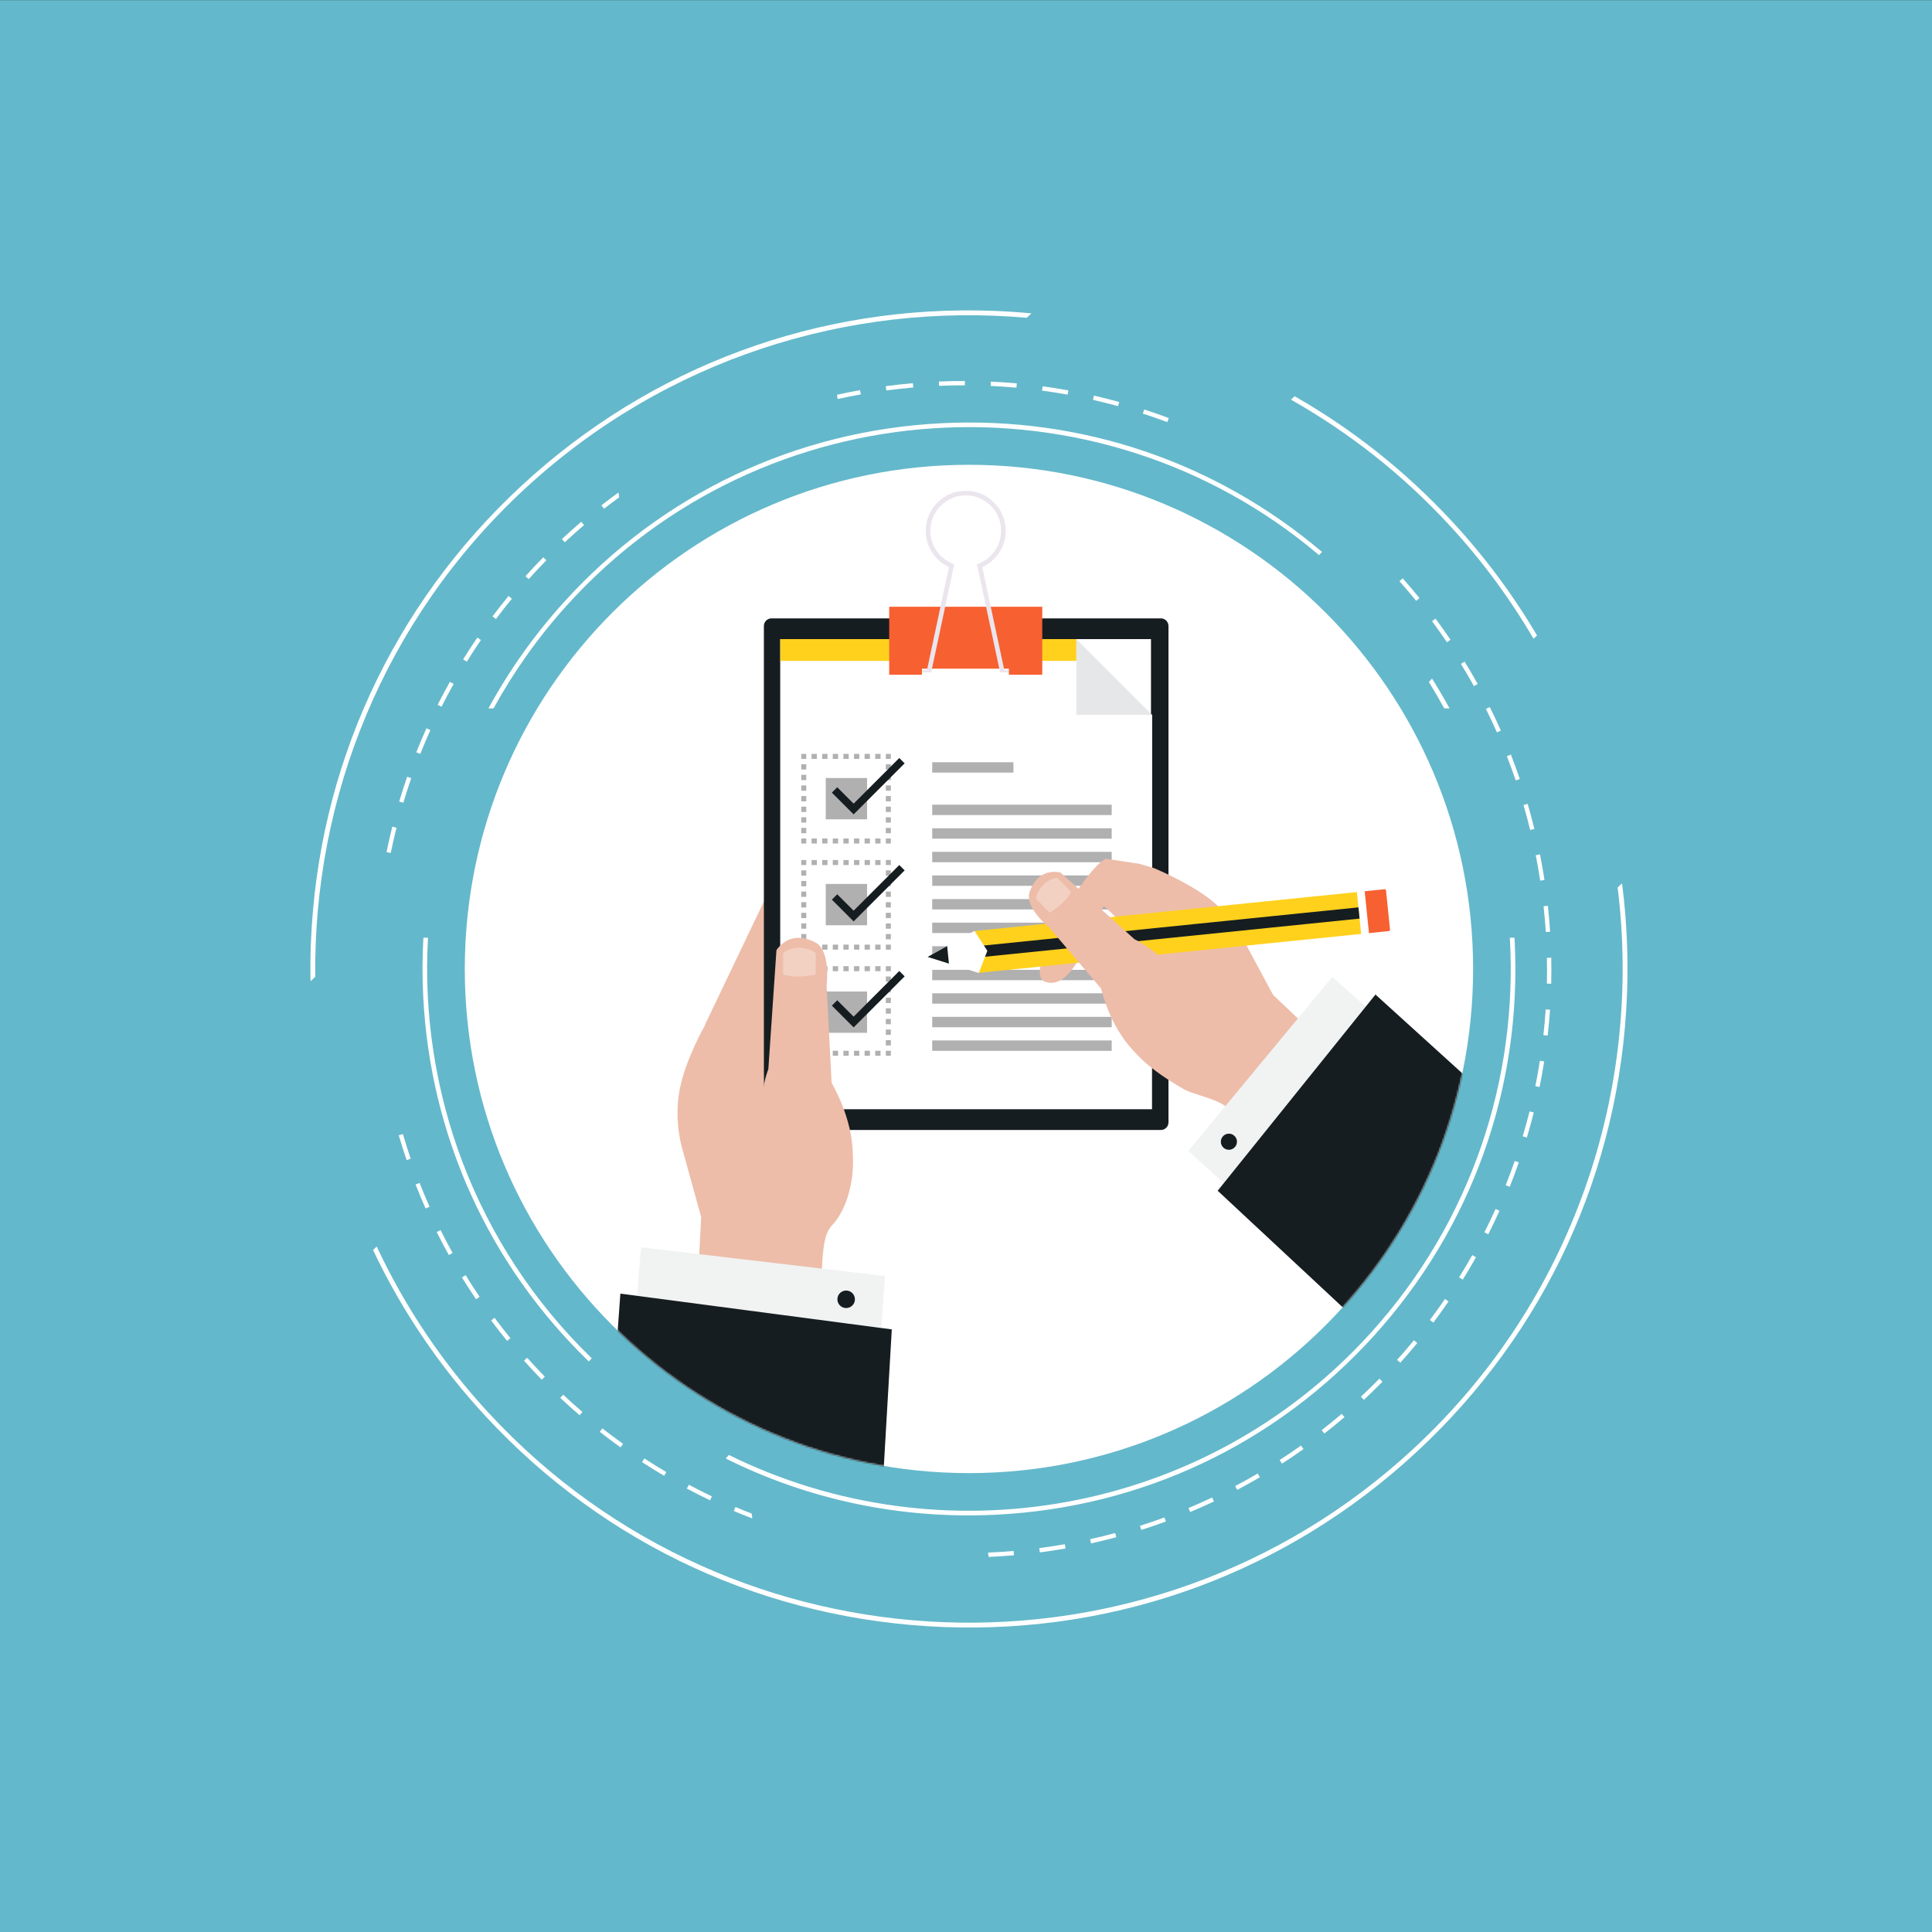 <?xml version="1.0" encoding="utf-8"?>
<!-- Generator: Adobe Illustrator 27.5.0, SVG Export Plug-In . SVG Version: 6.00 Build 0)  -->
<svg version="1.1" id="Layer_1" xmlns="http://www.w3.org/2000/svg" xmlns:xlink="http://www.w3.org/1999/xlink" x="0px" y="0px"
	 viewBox="0 0 1200 1200" style="enable-background:new 0 0 1200 1200;" xml:space="preserve">
<rect x="0" y="0" width="1200" height="1200" fill="#333333" stroke="none"/>
<g>
	<rect y="0.088" style="fill:#64B8CB;" width="1200" height="1200"/>
</g>
<g>
	<g>
		<path style="fill:#FFFFFF;" d="M195.813,606.714c-1.28-110.842,42.41-221.811,129.944-302.896
			c87.535-81.087,201.517-116.176,311.938-106.435l2.951-2.735c-7.686-0.724-15.417-1.261-23.194-1.557
			c-109.178-4.175-213.45,34.418-293.601,108.665c-80.154,74.25-126.598,175.271-130.773,284.451
			c-0.299,7.775-0.354,15.524-0.22,23.246L195.813,606.714z"/>
		<path style="fill:#FFFFFF;" d="M952.495,396.721l2.185-2.027c-14.829-25.151-32.454-48.9-52.776-70.833
			c-28.899-31.199-61.872-57.264-97.784-77.744l-2.284,2.116c35.615,20.115,68.761,45.963,98.009,77.536
			C920.336,347.887,937.857,371.708,952.495,396.721z"/>
		<path style="fill:#FFFFFF;" d="M1004.731,551.226c15.588,125.426-27.246,256.368-126.841,348.629
			c-164.328,152.223-421.861,142.377-574.084-21.955c-29.25-31.571-52.491-66.6-69.825-103.643l-2.287,2.115
			c17.68,37.373,41.149,72.237,70.05,103.434c74.251,80.162,175.27,126.603,284.447,130.773
			c109.182,4.179,213.454-34.41,293.606-108.665c80.156-74.246,126.596-175.267,130.772-284.448
			c0.889-23.212-0.176-46.2-3.088-68.788L1004.731,551.226z"/>
	</g>
	<g>
		<path style="fill:#FFFFFF;" d="M306.558,439.984c12.415-22.644,27.623-44.207,45.7-64.167
			c122.077-134.798,329.27-147.672,467.037-31.012l1.808-1.997c-65.937-55.904-149.302-84.245-236.06-79.949
			c-90.544,4.484-173.924,43.958-234.777,111.154c-18.415,20.333-34.08,42.478-46.879,65.971H306.558z"/>
		<path style="fill:#FFFFFF;" d="M265.838,582.428h-2.87c-0.663,11.975-0.722,24.05-0.12,36.192
			c4.296,86.753,40.732,166.918,102.878,227.007l1.806-1.997C294.81,773.226,260.47,677.079,265.838,582.428z"/>
		<path style="fill:#FFFFFF;" d="M900.32,439.984c-3.412-6.283-7.034-12.463-10.85-18.529l-1.975,2.178
			c3.352,5.375,6.521,10.832,9.545,16.352H900.32z"/>
		<path style="fill:#FFFFFF;" d="M940.657,582.428h-2.872c5.035,87-23.4,175.884-86.386,245.433
			C748.207,941.807,584.2,968.602,452.717,903.711l-1.975,2.181c51.446,25.666,108.873,37.846,167.872,34.923
			c90.544-4.481,173.921-43.958,234.78-111.15c60.851-67.192,91.898-154.066,87.414-244.611
			C940.767,584.178,940.706,583.303,940.657,582.428z"/>
	</g>
	<g>
		<path style="fill:#FFFFFF;" d="M739.226,939.144c4.95-2.07,9.918-4.273,14.768-6.559l-1.146-2.432
			c-4.811,2.269-9.746,4.46-14.656,6.511L739.226,939.144z"/>
		<path style="fill:#FFFFFF;" d="M307.191,818.527l-2.153,1.604c3.203,4.303,6.545,8.585,9.927,12.723l2.083-1.699
			C313.69,827.045,310.376,822.794,307.191,818.527z"/>
		<path style="fill:#FFFFFF;" d="M289.214,792.038l-2.29,1.41c2.806,4.552,5.751,9.111,8.76,13.538l2.223-1.509
			C294.923,801.078,291.999,796.559,289.214,792.038z"/>
		<path style="fill:#FFFFFF;" d="M250.244,704.381l-2.58,0.756c1.51,5.156,3.154,10.338,4.886,15.405l2.54-0.868
			C253.372,714.644,251.742,709.495,250.244,704.381z"/>
		<path style="fill:#FFFFFF;" d="M349.834,866.287l-1.839,1.958c3.902,3.662,7.948,7.293,12.019,10.793l1.75-2.034
			C357.722,873.528,353.707,869.922,349.834,866.287z"/>
		<path style="fill:#FFFFFF;" d="M273.648,764.041l-2.408,1.201c2.396,4.794,4.935,9.606,7.54,14.293l2.348-1.307
			C278.541,773.575,276.023,768.802,273.648,764.041z"/>
		<path style="fill:#FFFFFF;" d="M260.617,734.733l-2.501,0.984c1.96,4.995,4.056,10.009,6.233,14.903l2.454-1.088
			C264.646,744.672,262.563,739.694,260.617,734.733z"/>
		<path style="fill:#FFFFFF;" d="M708.883,950.254c5.113-1.618,10.258-3.371,15.293-5.216l-0.926-2.521
			c-4.995,1.829-10.103,3.573-15.181,5.176L708.883,950.254z"/>
		<path style="fill:#FFFFFF;" d="M645.506,961.572l0.349,2.666c5.32-0.699,10.695-1.525,15.973-2.455l-0.464-2.646
			C656.118,960.06,650.783,960.882,645.506,961.572z"/>
		<path style="fill:#FFFFFF;" d="M677.099,956.008l0.576,2.625c5.238-1.163,10.521-2.455,15.696-3.845l-0.694-2.593
			C687.538,953.569,682.297,954.856,677.099,956.008z"/>
		<path style="fill:#FFFFFF;" d="M374.157,887.185l-1.659,2.116c4.219,3.314,8.568,6.577,12.924,9.698l1.565-2.186
			C382.663,893.717,378.348,890.473,374.157,887.185z"/>
		<path style="fill:#FFFFFF;" d="M400.232,905.875l-1.468,2.251c4.494,2.931,9.114,5.801,13.734,8.532l1.366-2.314
			C409.281,911.632,404.695,908.787,400.232,905.875z"/>
		<path style="fill:#FFFFFF;" d="M466.885,940.109c-3.373-1.313-6.738-2.663-10.052-4.065l-1.048,2.474
			c3.784,1.608,7.642,3.142,11.494,4.627L466.885,940.109z"/>
		<path style="fill:#FFFFFF;" d="M427.859,922.208l-1.265,2.371c4.739,2.524,9.595,4.979,14.44,7.29l1.157-2.426
			C437.385,927.148,432.562,924.712,427.859,922.208z"/>
		<path style="fill:#FFFFFF;" d="M327.453,843.34l-2.005,1.791c3.57,3.993,7.278,7.968,11.02,11.804l1.923-1.878
			C334.675,851.25,330.996,847.306,327.453,843.34z"/>
		<path style="fill:#FFFFFF;" d="M317.939,371.872l-2.076-1.707c-3.409,4.153-6.767,8.43-9.976,12.712l2.154,1.612
			C311.223,380.24,314.556,375.995,317.939,371.872z"/>
		<path style="fill:#FFFFFF;" d="M361.026,324.082c-4.067,3.477-8.117,7.096-12.039,10.76l1.836,1.964
			c3.893-3.638,7.911-7.231,11.946-10.681L361.026,324.082z"/>
		<path style="fill:#FFFFFF;" d="M337.435,346.124c-3.746,3.824-7.464,7.785-11.048,11.782l1.999,1.796
			c3.56-3.967,7.247-7.903,10.966-11.696L337.435,346.124z"/>
		<path style="fill:#FFFFFF;" d="M384.157,305.892c-3.587,2.597-7.158,5.259-10.636,7.975l1.655,2.117
			c3.069-2.398,6.215-4.748,9.377-7.056L384.157,305.892z"/>
		<path style="fill:#FFFFFF;" d="M534.659,244.97l-0.47-2.646c-4.762,0.844-9.561,1.807-14.308,2.843l0.351,2.673
			C525.014,246.791,529.855,245.821,534.659,244.97z"/>
		<path style="fill:#FFFFFF;" d="M613.697,964.359l0.346,2.674c5.235-0.235,10.534-0.579,15.751-1.034l-0.233-2.68
			C624.308,963.78,618.966,964.129,613.697,964.359z"/>
		<path style="fill:#FFFFFF;" d="M296.478,396.021c-3.027,4.428-5.996,8.985-8.826,13.544l2.284,1.418
			c2.809-4.525,5.755-9.051,8.76-13.448L296.478,396.021z"/>
		<path style="fill:#FFFFFF;" d="M279.433,423.49c-2.622,4.674-5.181,9.476-7.601,14.277l2.4,1.211
			c2.404-4.765,4.941-9.53,7.543-14.171L279.433,423.49z"/>
		<path style="fill:#FFFFFF;" d="M243.66,513.462c-1.304,5.212-2.507,10.529-3.579,15.801l2.636,0.534
			c1.063-5.233,2.257-10.508,3.552-15.681L243.66,513.462z"/>
		<path style="fill:#FFFFFF;" d="M264.866,452.367c-2.204,4.897-4.327,9.911-6.31,14.9l2.495,0.992
			c1.973-4.951,4.08-9.927,6.268-14.788L264.866,452.367z"/>
		<path style="fill:#FFFFFF;" d="M252.907,482.435c-1.761,5.075-3.435,10.26-4.968,15.408l2.577,0.768
			c1.523-5.111,3.182-10.258,4.932-15.296L252.907,482.435z"/>
		<path style="fill:#FFFFFF;" d="M948.355,706.576c1.544-5.156,2.987-10.408,4.298-15.613l-2.608-0.655
			c-1.295,5.165-2.736,10.381-4.265,15.501L948.355,706.576z"/>
		<path style="fill:#FFFFFF;" d="M929.76,454.867l2.459-1.086c-2.171-4.898-4.485-9.818-6.879-14.626l-2.405,1.198
			C925.31,445.125,927.605,450.01,929.76,454.867z"/>
		<path style="fill:#FFFFFF;" d="M879.61,373.191l2.083-1.698c-3.388-4.156-6.909-8.291-10.47-12.288l-2.005,1.79
			C872.752,364.961,876.246,369.065,879.61,373.191z"/>
		<path style="fill:#FFFFFF;" d="M768.459,925.375c4.726-2.489,9.469-5.128,14.086-7.827l-1.356-2.32
			c-4.583,2.685-9.287,5.299-13.982,7.77L768.459,925.375z"/>
		<path style="fill:#FFFFFF;" d="M898.722,398.885l2.223-1.506c-2.999-4.434-6.142-8.857-9.332-13.155l-2.16,1.605
			C892.622,390.095,895.74,394.486,898.722,398.885z"/>
		<path style="fill:#FFFFFF;" d="M599.287,239.329l0.005-2.687c-5.357-0.012-10.792,0.102-16.159,0.329l0.117,2.684
			C588.573,239.429,593.969,239.319,599.287,239.329z"/>
		<path style="fill:#FFFFFF;" d="M550.514,242.519l0.779-0.105c5.296-0.69,10.663-1.271,15.951-1.728l-0.233-2.678
			c-5.326,0.461-10.729,1.047-16.07,1.743l-0.776,0.101L550.514,242.519z"/>
		<path style="fill:#FFFFFF;" d="M631.323,240.805l0.245-2.677c-5.341-0.484-10.768-0.853-16.121-1.1l-0.124,2.683
			C620.644,239.958,626.024,240.324,631.323,240.805z"/>
		<path style="fill:#FFFFFF;" d="M725.021,262.189l0.946-2.517c-5.05-1.887-10.191-3.683-15.287-5.335l-0.831,2.556
			C714.909,258.532,720.011,260.315,725.021,262.189z"/>
		<path style="fill:#FFFFFF;" d="M694.454,252.279l0.713-2.593c-5.166-1.425-10.452-2.755-15.709-3.956l-0.594,2.622
			C684.075,249.54,689.322,250.863,694.454,252.279z"/>
		<path style="fill:#FFFFFF;" d="M663.103,245.124l0.485-2.643c-5.286-0.961-10.658-1.814-15.963-2.534l-0.361,2.663
			C652.533,243.326,657.862,244.173,663.103,245.124z"/>
		<path style="fill:#FFFFFF;" d="M915.474,426.156l2.345-1.304c-2.6-4.686-5.333-9.369-8.126-13.922l-2.293,1.407
			C910.172,416.855,912.89,421.506,915.474,426.156z"/>
		<path style="fill:#FFFFFF;" d="M869.762,846.43c3.582-3.992,7.128-8.109,10.534-12.25l-2.078-1.709
			c-3.379,4.11-6.898,8.201-10.461,12.161L869.762,846.43z"/>
		<path style="fill:#FFFFFF;" d="M890.283,821.477c3.216-4.283,6.391-8.699,9.421-13.131l-2.214-1.521
			c-3.015,4.399-6.16,8.787-9.354,13.036L890.283,821.477z"/>
		<path style="fill:#FFFFFF;" d="M908.543,794.812c2.839-4.557,5.604-9.24,8.241-13.914l-2.345-1.319
			c-2.612,4.641-5.363,9.29-8.175,13.811L908.543,794.812z"/>
		<path style="fill:#FFFFFF;" d="M796.281,909.104c4.489-2.904,8.984-5.946,13.352-9.051l-1.553-2.194
			c-4.343,3.086-8.802,6.108-13.258,8.984L796.281,909.104z"/>
		<path style="fill:#FFFFFF;" d="M924.396,766.628c2.427-4.792,4.772-9.701,6.985-14.591l-2.453-1.108
			c-2.19,4.857-4.522,9.732-6.928,14.489L924.396,766.628z"/>
		<path style="fill:#FFFFFF;" d="M822.572,890.417c4.219-3.286,8.426-6.719,12.512-10.205l-1.744-2.046
			c-4.056,3.462-8.231,6.867-12.417,10.132L822.572,890.417z"/>
		<path style="fill:#FFFFFF;" d="M847.132,869.47c3.922-3.662,7.813-7.453,11.565-11.272l-1.92-1.883
			c-3.722,3.793-7.585,7.558-11.479,11.185L847.132,869.47z"/>
		<path style="fill:#FFFFFF;" d="M956.657,546.993l2.656-0.408c-0.815-5.326-1.756-10.68-2.79-15.914l-2.639,0.521
			C954.913,536.388,955.847,541.704,956.657,546.993z"/>
		<path style="fill:#FFFFFF;" d="M937.703,737.144c1.993-4.984,3.898-10.088,5.666-15.165l-2.539-0.883
			c-1.753,5.038-3.646,10.102-5.623,15.049L937.703,737.144z"/>
		<path style="fill:#FFFFFF;" d="M941.439,484.739l2.548-0.866c-1.731-5.078-3.6-10.185-5.55-15.176l-2.503,0.977
			C937.873,474.631,939.727,479.696,941.439,484.739z"/>
		<path style="fill:#FFFFFF;" d="M950.424,515.529l2.608-0.637c-1.268-5.202-2.675-10.455-4.177-15.608l-2.584,0.752
			C947.767,505.153,949.162,510.364,950.424,515.529z"/>
		<path style="fill:#FFFFFF;" d="M962.808,578.71c-0.339-5.326-0.813-10.742-1.397-16.098l-2.67,0.291
			c0.58,5.317,1.044,10.695,1.39,15.982L962.808,578.71z"/>
		<path style="fill:#FFFFFF;" d="M956.244,675.166c1.074-5.253,2.045-10.604,2.882-15.902l-2.654-0.42
			c-0.831,5.258-1.792,10.57-2.857,15.786L956.244,675.166z"/>
		<path style="fill:#FFFFFF;" d="M961.292,643.249c0.603-5.326,1.092-10.742,1.455-16.095l-2.684-0.181
			c-0.361,5.313-0.841,10.684-1.441,15.976L961.292,643.249z"/>
		<path style="fill:#FFFFFF;" d="M963.484,611.009c0.124-5.362,0.131-10.801,0.021-16.158l-2.688,0.058
			c0.109,5.317,0.101,10.713-0.021,16.039L963.484,611.009z"/>
	</g>
</g>
<path style="fill:#FFFFFF;" d="M914.975,601.837c0,172.942-140.199,313.141-313.14,313.141
	c-172.946,0-313.146-140.198-313.146-313.141c0-172.945,140.199-313.145,313.146-313.145
	C774.775,288.692,914.975,428.892,914.975,601.837z"/>
<defs>
	<filter id="Adobe_OpacityMaskFilter" filterUnits="userSpaceOnUse" x="372.99" y="304.823" width="598.755" height="670.641">
		<feColorMatrix  type="matrix" values="1 0 0 0 0  0 1 0 0 0  0 0 1 0 0  0 0 0 1 0"/>
	</filter>
</defs>
<mask maskUnits="userSpaceOnUse" x="372.99" y="304.823" width="598.755" height="670.641" id="SVGID_1_">
	<g style="filter:url(#Adobe_OpacityMaskFilter);">
		<path style="fill:#FFFFFF;" d="M914.975,601.837c0,172.942-140.199,313.141-313.14,313.141
			c-172.946,0-313.146-140.198-313.146-313.141c0-172.945,140.199-313.145,313.146-313.145
			C774.775,288.692,914.975,428.892,914.975,601.837z"/>
	</g>
</mask>
<g style="mask:url(#SVGID_1_);">
	<path style="fill:#EDBDA9;" d="M435.509,755.976l-1.561,30.358h44.884l-1.931-120.523l-2.647,8.924l0.518-10.074l0.121-11.985
		l1.836,2.475l-0.08-5.033c-1.242-2.069-0.818-38.805-0.818-38.805c1.02-4.833,30.51-53.887,15.69-59.275
		c-5.111-1.859-14.517-0.112-15.534,4.725l-37.942,79.368c-0.037,0.164-0.052,0.313-0.073,0.477c0,0-12.389,21.699-15.881,40.533
		c-3.622,19.54,1.65,36.245,1.65,36.245L435.509,755.976z"/>
	<g>
		<path style="fill:#161D21;" d="M725.76,697.131c0,2.596-2.121,4.719-4.718,4.719H479.179c-2.595,0-4.719-2.123-4.719-4.719
			V388.798c0-2.596,2.125-4.717,4.719-4.717h241.863c2.597,0,4.718,2.121,4.718,4.717V697.131z"/>
		<rect x="485.629" y="396.96" style="fill:#FFFFFF;" width="229.269" height="290.364"/>
		<g>
			<g>
				<polygon style="fill:#E6E7E8;" points="668.519,396.96 484.685,396.96 484.685,654.691 715.54,654.691 715.54,443.984 				"/>
			</g>
			<g>
				<polygon style="fill:#FFFFFF;" points="668.519,396.96 484.685,396.96 484.685,688.963 715.54,688.963 715.54,443.984 
					668.519,443.984 				"/>
			</g>
		</g>
		<g>
			<g>
				<rect x="579.016" y="473.439" style="fill:#B0B0B0;" width="50.446" height="6.444"/>
				<rect x="579.016" y="499.81" style="fill:#B0B0B0;" width="111.468" height="6.436"/>
				<rect x="579.016" y="514.459" style="fill:#B0B0B0;" width="111.468" height="6.446"/>
				<rect x="579.016" y="529.102" style="fill:#B0B0B0;" width="111.468" height="6.447"/>
				<rect x="579.016" y="543.752" style="fill:#B0B0B0;" width="111.468" height="6.447"/>
			</g>
			<g>
				<rect x="579.016" y="558.427" style="fill:#B0B0B0;" width="111.468" height="6.441"/>
				<rect x="579.016" y="573.074" style="fill:#B0B0B0;" width="111.468" height="6.445"/>
				<rect x="579.016" y="587.721" style="fill:#B0B0B0;" width="111.468" height="6.442"/>
				<rect x="579.016" y="602.373" style="fill:#B0B0B0;" width="111.468" height="6.444"/>
			</g>
			<g>
				<rect x="579.016" y="616.943" style="fill:#B0B0B0;" width="111.468" height="6.448"/>
				<rect x="579.016" y="631.598" style="fill:#B0B0B0;" width="111.468" height="6.44"/>
				<rect x="579.016" y="646.241" style="fill:#B0B0B0;" width="111.468" height="6.454"/>
			</g>
		</g>
		<rect x="484.685" y="396.96" style="fill:#FFD11D;" width="183.835" height="13.536"/>
		<g>
			<polygon style="fill:#EBE5EE;" points="578.375,417.654 572.625,417.654 572.625,416.228 578.682,416.228 			"/>
			<polygon style="fill:#EBE5EE;" points="621.182,417.654 626.693,417.654 626.693,416.228 620.879,416.228 			"/>
			<path style="fill:#F76031;" d="M552.297,376.857v42.246h20.337c0,0-0.006-3.772,0-3.788c0,0,54.032-0.001,54.032,0.025v3.763
				h20.705v-42.246H552.297z"/>
			<g>
				<path style="fill:#EBE5EE;" d="M589.405,352.172l-13.728,64.436h2.919l14.091-66.151l-1.107-0.45
					c-8.333-3.383-13.723-11.376-13.723-20.357c0-12.117,9.859-21.975,21.979-21.975c12.119,0,21.974,9.858,21.974,21.975
					c0,9.051-5.446,17.063-13.87,20.411l-1.118,0.447l14.141,66.1h2.916l-13.773-64.368c8.885-4.029,14.56-12.769,14.56-22.59
					c0-13.691-11.134-24.827-24.828-24.827c-13.691,0-24.833,11.135-24.833,24.827C575.003,339.397,580.617,348.112,589.405,352.172
					z"/>
			</g>
		</g>
		<g>
			<g>
				<g>
					<g>
						<rect x="550.21" y="600.109" style="fill:#B0B0B0;" width="3.115" height="3.111"/>
					</g>
					<g>
						<path style="fill:#B0B0B0;" d="M553.325,606.517v3.294h-3.115v-3.294H553.325z M553.325,613.107v3.296h-3.115v-3.296H553.325z
							 M553.325,619.698v3.296h-3.115v-3.296H553.325z M553.325,626.291v3.292h-3.115v-3.292H553.325z M553.325,632.88v3.296h-3.115
							v-3.296H553.325z M553.325,639.47v3.299h-3.115v-3.299H553.325z M553.325,646.063v3.292h-3.115v-3.292H553.325z"/>
					</g>
					<g>
						<rect x="550.21" y="652.65" style="fill:#B0B0B0;" width="3.115" height="3.113"/>
					</g>
					<g>
						<path style="fill:#B0B0B0;" d="M546.916,652.65v3.113h-3.295v-3.113H546.916z M540.327,652.65v3.113h-3.297v-3.113H540.327z
							 M533.734,652.65v3.113h-3.295v-3.113H533.734z M527.146,652.65v3.113h-3.297v-3.113H527.146z M520.556,652.65v3.113h-3.297
							v-3.113H520.556z M513.961,652.65v3.113h-3.294v-3.113H513.961z M507.371,652.65v3.113h-3.294v-3.113H507.371z"/>
					</g>
					<g>
						<rect x="497.669" y="652.65" style="fill:#B0B0B0;" width="3.114" height="3.113"/>
					</g>
					<g>
						<path style="fill:#B0B0B0;" d="M500.783,606.517v3.294h-3.114v-3.294H500.783z M500.783,613.107v3.296h-3.114v-3.296H500.783z
							 M500.783,619.698v3.296h-3.114v-3.296H500.783z M500.783,626.291v3.295h-3.114v-3.295H500.783z M500.783,632.88v3.296h-3.114
							v-3.296H500.783z M500.783,639.47v3.299h-3.114v-3.299H500.783z M500.783,646.063v3.292h-3.114v-3.292H500.783z"/>
					</g>
					<g>
						<rect x="497.669" y="600.109" style="fill:#B0B0B0;" width="3.114" height="3.111"/>
					</g>
					<g>
						<path style="fill:#B0B0B0;" d="M546.916,600.109v3.111h-3.295v-3.111H546.916z M540.327,600.109v3.111h-3.297v-3.111H540.327z
							 M533.734,600.109v3.111h-3.295v-3.111H533.734z M527.144,600.109v3.111h-3.294v-3.111H527.144z M520.556,600.109v3.111
							h-3.297v-3.111H520.556z M513.961,600.109v3.111h-3.294v-3.111H513.961z M507.371,600.109v3.111h-3.294v-3.111H507.371z"/>
					</g>
				</g>
				<g>
					<g>
						<rect x="550.21" y="534.185" style="fill:#B0B0B0;" width="3.115" height="3.113"/>
					</g>
					<g>
						<path style="fill:#B0B0B0;" d="M553.325,540.59v3.298h-3.115v-3.298H553.325z M553.325,547.183v3.296h-3.115v-3.296H553.325z
							 M553.325,553.771v3.296h-3.115v-3.296H553.325z M553.325,560.364v3.297h-3.115v-3.297H553.325z M553.325,566.955v3.298
							h-3.115v-3.298H553.325z M553.325,573.547v3.296h-3.115v-3.296H553.325z M553.325,580.138v3.296h-3.115v-3.296H553.325z"/>
					</g>
					<g>
						<rect x="550.21" y="586.729" style="fill:#B0B0B0;" width="3.115" height="3.112"/>
					</g>
					<g>
						<path style="fill:#B0B0B0;" d="M546.916,586.729v3.112h-3.295v-3.112H546.916z M540.327,586.729v3.112h-3.297v-3.112H540.327z
							 M533.734,586.729v3.112h-3.295v-3.112H533.734z M527.146,586.729v3.112h-3.297v-3.112H527.146z M520.556,586.729v3.112
							h-3.297v-3.112H520.556z M513.961,586.729v3.112h-3.294v-3.112H513.961z M507.371,586.729v3.112h-3.294v-3.112H507.371z"/>
					</g>
					<g>
						<rect x="497.669" y="586.729" style="fill:#B0B0B0;" width="3.114" height="3.112"/>
					</g>
					<g>
						<path style="fill:#B0B0B0;" d="M500.783,540.59v3.298h-3.114v-3.298H500.783z M500.783,547.183v3.296h-3.114v-3.296H500.783z
							 M500.783,553.771v3.296h-3.114v-3.296H500.783z M500.783,560.364v3.297h-3.114v-3.297H500.783z M500.783,566.955v3.298
							h-3.114v-3.298H500.783z M500.783,573.547v3.296h-3.114v-3.296H500.783z M500.783,580.138v3.296h-3.114v-3.296H500.783z"/>
					</g>
					<g>
						<rect x="497.669" y="534.185" style="fill:#B0B0B0;" width="3.114" height="3.113"/>
					</g>
					<g>
						<path style="fill:#B0B0B0;" d="M546.916,534.185v3.113h-3.295v-3.113H546.916z M540.327,534.185v3.113h-3.297v-3.113H540.327z
							 M533.734,534.185v3.113h-3.295v-3.113H533.734z M527.144,534.185v3.113h-3.294v-3.113H527.144z M520.556,534.185v3.113
							h-3.297v-3.113H520.556z M513.961,534.185v3.113h-3.294v-3.113H513.961z M507.371,534.185v3.113h-3.294v-3.113H507.371z"/>
					</g>
				</g>
				<g>
					<g>
						<rect x="550.21" y="468.26" style="fill:#B0B0B0;" width="3.115" height="3.114"/>
					</g>
					<g>
						<path style="fill:#B0B0B0;" d="M553.325,474.67v3.297h-3.115v-3.297H553.325z M553.325,481.258v3.296h-3.115v-3.296H553.325z
							 M553.325,487.851v3.294h-3.115v-3.294H553.325z M553.325,494.44v3.294h-3.115v-3.294H553.325z M553.325,501.032v3.296h-3.115
							v-3.296H553.325z M553.325,507.624v3.296h-3.115v-3.296H553.325z M553.325,514.214v3.296h-3.115v-3.296H553.325z"/>
					</g>
					<g>
						<rect x="550.21" y="520.802" style="fill:#B0B0B0;" width="3.115" height="3.115"/>
					</g>
					<g>
						<path style="fill:#B0B0B0;" d="M546.916,520.802v3.115h-3.295v-3.115H546.916z M540.327,520.802v3.115h-3.297v-3.115H540.327z
							 M533.734,520.802v3.115h-3.295v-3.115H533.734z M527.146,520.802v3.115h-3.297v-3.115H527.146z M520.556,520.802v3.115
							h-3.297v-3.115H520.556z M513.961,520.802v3.115h-3.294v-3.115H513.961z M507.371,520.802v3.115h-3.294v-3.115H507.371z"/>
					</g>
					<g>
						<rect x="497.669" y="520.802" style="fill:#B0B0B0;" width="3.114" height="3.115"/>
					</g>
					<g>
						<path style="fill:#B0B0B0;" d="M500.783,474.67v3.292h-3.114v-3.292H500.783z M500.783,481.258v3.296h-3.114v-3.296H500.783z
							 M500.783,487.851v3.293h-3.114v-3.293H500.783z M500.783,494.44v3.294h-3.114v-3.294H500.783z M500.783,501.032v3.296h-3.114
							v-3.296H500.783z M500.783,507.624v3.296h-3.114v-3.296H500.783z M500.783,514.213v3.292h-3.114v-3.292H500.783z"/>
					</g>
					<g>
						<rect x="497.669" y="468.26" style="fill:#B0B0B0;" width="3.114" height="3.114"/>
					</g>
					<g>
						<path style="fill:#B0B0B0;" d="M546.916,468.26v3.114h-3.295v-3.114H546.916z M540.327,468.26v3.114h-3.297v-3.114H540.327z
							 M533.734,468.26v3.114h-3.295v-3.114H533.734z M527.144,468.26v3.114h-3.294v-3.114H527.144z M520.556,468.26v3.114h-3.297
							v-3.114H520.556z M513.961,468.26v3.114h-3.294v-3.114H513.961z M507.371,468.26v3.114h-3.294v-3.114H507.371z"/>
					</g>
				</g>
			</g>
			<rect x="512.891" y="615.828" style="fill:#B0B0B0;" width="25.663" height="25.662"/>
			<rect x="512.891" y="549.032" style="fill:#B0B0B0;" width="25.663" height="25.665"/>
			<rect x="512.891" y="483.248" style="fill:#B0B0B0;" width="25.663" height="25.663"/>
		</g>
		<g>
			<g>
				<polygon style="fill:#161D21;" points="520.026,488.98 516.688,492.317 530.202,505.829 561.896,474.134 558.56,470.799 
					530.202,499.157 				"/>
			</g>
		</g>
		<g>
			<g>
				<polygon style="fill:#161D21;" points="520.026,555.459 516.688,558.795 530.202,572.308 561.896,540.613 558.56,537.277 
					530.202,565.636 				"/>
			</g>
		</g>
		<g>
			<g>
				<polygon style="fill:#161D21;" points="520.026,621.288 516.688,624.623 530.202,638.135 561.896,606.44 558.56,603.104 
					530.202,631.462 				"/>
			</g>
		</g>
	</g>
	<g>
		<path style="fill:#EDBDA9;" d="M442.388,786.334l68.113,3.117c0.868-27.098,5.026-25.803,9.512-32.336
			c7.47-10.879,10.455-26.488,9.698-39.368c0-23.689-13.253-45.009-13.174-45.228l-3.127-60.422
			c1.414-14.152-1.34-23.63-6.672-26.556c-9.206-5.06-18.402-4.014-24.467,4.59l-5.039,73.933c0,0-8.523,20.184-2.605,51.752
			l-18.563,41.02C450.767,767.781,446.241,777.573,442.388,786.334z"/>
		<polygon style="fill:#F1F2F2;" points="539.511,934.64 549.667,792.562 398.156,774.722 384.848,936.307 		"/>
		<polygon style="fill:#161D21;" points="545.199,975.464 553.911,825.719 385.318,803.505 372.99,975.464 		"/>
		<path style="fill:#161D21;" d="M524.692,812.389c2.968,0.47,5.769-1.533,6.242-4.506c0.473-2.971-1.545-5.758-4.507-6.232
			c-2.96-0.479-5.772,1.536-6.242,4.502C519.709,809.12,521.729,811.909,524.692,812.389z"/>
	</g>
	<path style="opacity:0.3;fill:#FFFFFF;" d="M506.606,605.288c0,0-5.868,1.237-11.268,1.237c-4.614,0-8.881-1.237-8.881-1.237
		V591.96c0,0,3.637-3.483,10.352-3.251c6.439,0.232,9.797,3.251,9.797,3.251V605.288z"/>
	<g>
		<path style="fill:#EDBDA9;" d="M790.761,618.006l20.322,19.199l-29.851,28.507l-75.267-81.379l1.233-1.793l-3.417-2.342
			l-3.47-2.376l-1.007-0.691l-3.143-3.395c-0.488-2.168-10.107-10.611-10.107-10.611c-3.748-2.566-16.349,55.139-37.391,46.434
			c-13.783-5.702,26.609-72.181,38.348-76.147l20.527,3.081c0.128,0.086,8.963,2.576,9.083,2.671c0,0,18.704,7.583,32.986,17.891
			c14.823,10.695,21.927,25.15,21.927,25.15L790.761,618.006z"/>
		<g>
			<path style="fill:#F76031;" d="M849.419,578.813c0.047,0.469,0.447,0.814,0.878,0.771l12.359-1.259
				c0.436-0.044,0.752-0.464,0.705-0.931l-2.474-24.303c-0.048-0.465-0.444-0.813-0.879-0.768l-12.36,1.258
				c-0.429,0.044-0.752,0.464-0.703,0.93L849.419,578.813z"/>
			<path style="fill:#FFFFFF;" d="M843.175,554.036l4.462-0.453l2.648,26.002l-4.462,0.454c-0.434,0.045-0.827-0.302-0.876-0.771
				l-2.476-24.303C842.424,554.5,842.741,554.08,843.175,554.036z"/>
			<polygon style="fill:#FFD11D;" points="648.082,573.896 657.94,572.892 787.575,559.697 808.969,557.518 842.78,554.077 
				845.429,580.08 811.617,583.523 790.223,585.7 660.588,598.899 650.73,599.903 607.808,604.273 605.159,578.265 			"/>
			<polygon style="fill:#161D21;" points="649.052,583.407 658.907,582.403 788.542,569.205 809.938,567.027 843.748,563.584 
				844.459,570.563 810.647,574.006 789.252,576.185 659.619,589.384 649.763,590.387 606.838,594.757 606.129,587.778 			"/>
			<polygon style="fill:#FFFFFF;" points="607.927,604.331 613.258,590.585 605.271,578.18 576.146,594.364 			"/>
			<polygon style="fill:#161D21;" points="588.294,587.608 589.405,598.517 576.146,594.364 			"/>
		</g>
		<path style="fill:#EDBDA9;" d="M805.469,642.566l-43.32,45.331c-6.339-5.637-20.631-7.803-26.958-11.422
			c-11.842-6.781-23.685-15.015-31.359-24.063c-15.046-15.754-19.771-38.351-19.964-38.444l-32.006-37.679
			c-9.927-8.515-14.119-16.567-12.433-21.897c2.91-9.214,9.691-14.357,19.189-12.492l46.018,41.478c0,0,18.488,8.011,34.606,32.764
			l38.397,15.491C788.108,635.545,797.342,639.185,805.469,642.566z"/>
		<path style="opacity:0.3;fill:#FFFFFF;" d="M651.916,566.942c0,0,4.689-2.906,8.282-6.336c3.066-2.928,5.121-6.463,5.121-6.463
			l-8.467-8.866c0,0-4.632-0.004-8.952,4.415c-4.133,4.245-4.449,8.385-4.449,8.385L651.916,566.942z"/>
		<polygon style="fill:#F1F2F2;" points="835.073,802.878 738.081,714.844 827.507,606.747 938.987,705.755 		"/>
		<polygon style="fill:#161D21;" points="857.218,833.644 756.314,739.59 854.327,617.736 971.745,724.265 		"/>
		<path style="fill:#161D21;" d="M767.279,712.164c-1.673,2.199-4.81,2.644-7.013,0.969c-2.204-1.674-2.632-4.81-0.96-7.008
			c1.662-2.199,4.811-2.643,7.009-0.971C768.518,706.824,768.947,709.964,767.279,712.164z"/>
	</g>
</g>
</svg>
